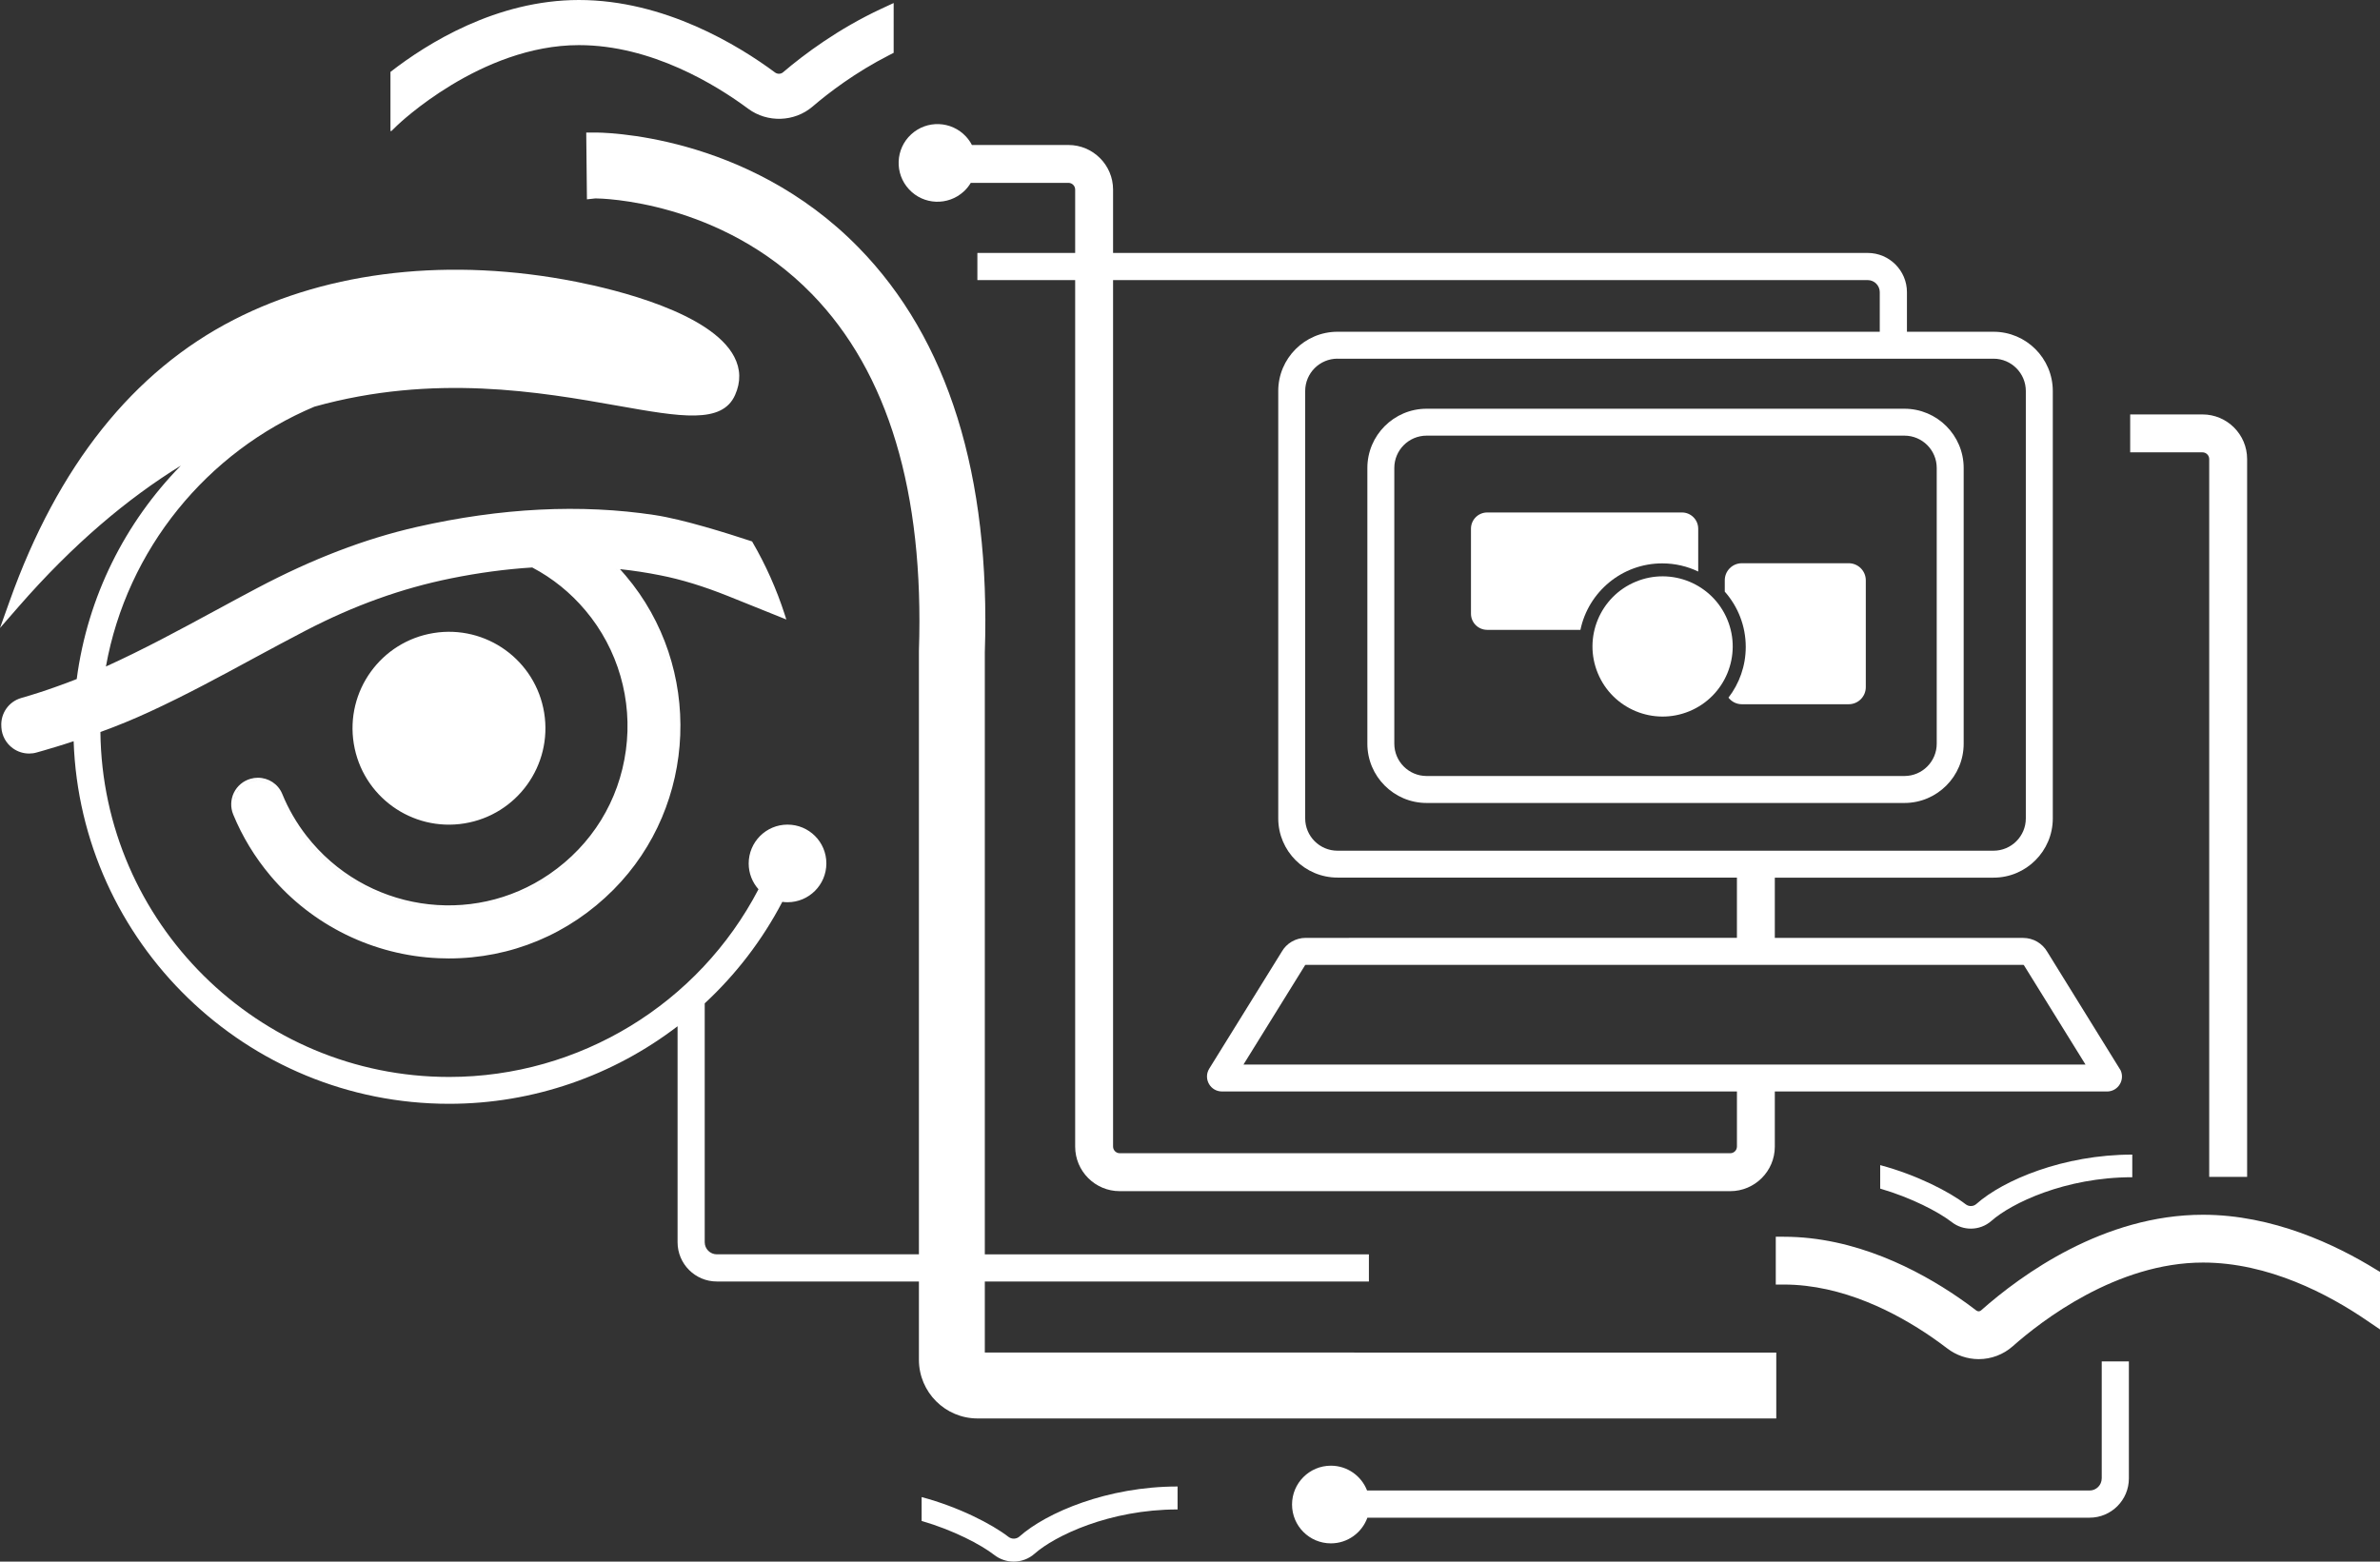 <?xml version="1.0" encoding="utf-8"?>
<!-- Generator: Adobe Illustrator 28.2.0, SVG Export Plug-In . SVG Version: 6.00 Build 0)  -->
<svg version="1.1" id="Vrstva_1" xmlns="http://www.w3.org/2000/svg" xmlns:xlink="http://www.w3.org/1999/xlink" x="0px" y="0px"
	 viewBox="0 0 818 536.8" style="enable-background:new 0 0 818 536.8;" xml:space="preserve">
<rect x="0" y="0" width="818" height="536.8" fill="#333333" stroke="none"/>
<style type="text/css">
	.st0{fill:#FFFFFF;}
</style>
<g>
	<path class="st0" d="M816.68,436.42c-13.91-8.59-35.53-18.85-59.52-18.85c-34.08,0-62.42,20.6-76.29,32.89
		c-0.44,0.39-1.11,0.41-1.59,0.04c-2.01-1.55-4.08-3.05-6.15-4.47c-13.88-9.53-35.56-20.9-60.03-20.9h-2.77v16.43h2.77
		c20.26,0,38.77,9.79,50.73,18.01c1.83,1.26,3.65,2.59,5.43,3.94c3.08,2.38,6.93,3.69,10.82,3.69c4.31,0,8.48-1.58,11.72-4.45
		c9.75-8.64,35.65-28.75,65.38-28.75c22.47,0,43.14,10.89,56.48,20.04l4.35,2.96v-19.79L816.68,436.42z"/>
	<path class="st0" d="M675.59,413.96c-5.57-4.28-16.79-10.09-29.37-13.45v8.07c10.7,3.13,19.97,7.94,24.63,11.54
		c1.93,1.49,4.23,2.22,6.53,2.22c2.54,0,5.07-0.9,7.09-2.68c6.8-6.02,25.29-14.99,48.39-14.99v-7.78
		c-23.65,0-44.35,8.78-53.55,16.94C678.28,414.78,676.71,414.83,675.59,413.96z"/>
	<path class="st0" d="M335.99,487.59h274.51v-22.65H338.48v-24.43h132.01v-9.33H338.48v-206.9c2.01-60.91-12.6-107.75-43.41-139.22
		c-38.55-39.41-88.67-39.54-90.78-39.5l-2.8,0.01l0.24,22.95l2.92-0.32c1.94,0,43.06,0.69,74.41,32.88
		c26.2,26.91,38.59,68.14,36.77,122.65v207.43h-69.46v0.01c-2.29,0-4.16-1.86-4.16-4.16v-82.11c10.67-9.89,19.74-21.64,26.67-34.89
		c0.58,0.09,1.18,0.13,1.79,0.13c7.37,0,13.35-5.97,13.35-13.35c0-7.38-5.97-13.33-13.35-13.33s-13.35,5.99-13.35,13.37
		c0,3.38,1.27,6.49,3.37,8.85c-20.53,39.41-61.53,64.52-106.33,64.52c-65.64,0-119.15-53.08-119.85-118.57
		c5.95-2.16,11.59-4.5,16.87-6.94c12.61-5.8,24.75-12.41,35.45-18.21l1.22-0.66c5.62-3.02,11.39-6.15,17.11-9.11
		c16.64-8.63,32.92-14.46,49.76-17.88c9.51-1.93,18.86-3.19,27.99-3.76c0.01,0,0.01,0,0.02,0c6.99,3.68,13.15,8.66,18.31,14.8
		c11.16,13.26,16.22,30.75,13.88,47.98c-2.35,17.45-11.69,32.58-26.28,42.62c-26.77,18.4-63.44,12.65-83.49-13.14
		c-3.44-4.42-6.25-9.28-8.35-14.43c-1.41-3.42-4.75-5.55-8.36-5.55c-0.85,0-1.69,0.11-2.54,0.36c-2.48,0.7-4.58,2.44-5.72,4.78
		c-1.13,2.34-1.22,5.06-0.24,7.46c3.13,7.61,7.42,14.69,12.81,21.09c14.36,17.07,35.45,27.4,57.83,28.34
		c1.14,0.04,2.31,0.08,3.46,0.08c21.37,0,41.36-8.31,56.59-23.62c28.99-29.13,30.84-76.53,4.23-107.94
		c-0.64-0.77-1.33-1.53-1.98-2.26c4.69,0.5,9.3,1.21,13.8,2.11c7.26,1.42,14.92,3.77,23.44,7.18l19.94,8.02l-0.61-1.89
		c-2.76-8.52-6.44-16.8-10.98-24.62l-0.17-0.32l-0.33-0.11c-8.2-2.71-23.4-7.49-33.14-8.96c-25.32-3.85-52.86-2.49-81.89,4.11
		c-17.81,4.07-35.72,10.94-54.71,20.97c-4.72,2.48-9.38,5.02-14.03,7.54l-0.29,0.15c-12.19,6.61-24.75,13.41-37.71,19.29
		c7.26-40.37,34.8-73.82,71.66-89.32c41.12-11.48,77.71-5.02,104.26-0.32c21.61,3.83,35.87,6.34,40.32-3.69
		c2.01-4.5,1.91-8.92-0.29-13.14c-7.88-15.16-40.69-23.09-54.43-25.8c-42.87-8.45-84.6-3.84-117.49,13.03
		c-34.64,17.73-60.59,50.29-77.14,96.8L0,215.87l6.41-7.35c18.75-21.51,37.46-37.19,55.73-48.46
		c-19.09,19.5-32.04,44.98-35.77,73.36c-2.24,0.89-4.5,1.74-6.77,2.54c-4.05,1.46-8.19,2.8-12.28,3.97
		c-4.32,1.23-7.16,5.31-6.86,9.79c-0.03,0.08,0,0.17,0.01,0.33c0.18,2.9,1.64,5.53,4.03,7.23c1.64,1.16,3.57,1.75,5.53,1.75
		c0.85,0,1.72-0.11,2.55-0.36c1.65-0.44,3.32-0.95,4.98-1.45l1.92-0.57c1.97-0.6,3.91-1.21,5.83-1.86
		c2.39,69.14,59.34,124.64,129.05,124.64c28.95,0,56.4-9.73,78.52-26.66v74.25c0,7.44,6.05,13.49,13.49,13.49h69.46v26.93
		C315.84,478.56,324.88,487.59,335.99,487.59z M86.37,268.58c3.97-1.11,8.22,0.85,9.79,4.66c2.14,5.22,4.96,10.13,8.48,14.64
		c20.15,25.9,57.7,31.92,84.75,13.33c18.33-12.61,27.63-32.8,27.23-52.98c0.4,20.18-8.9,40.38-27.23,52.99
		c-27.05,18.58-64.61,12.57-84.75-13.33c-3.52-4.51-6.34-9.42-8.48-14.64c-1.56-3.81-5.82-5.77-9.79-4.66
		c-3.53,0.98-5.82,4.12-5.97,7.55C80.54,272.71,82.84,269.57,86.37,268.58z M232.92,249.06c-0.11-18.01-6.26-36.02-18.56-50.55
		c-0.57-0.67-1.14-1.33-1.74-1.98c-0.32-0.36-0.64-0.71-0.97-1.04c0,0,0.01,0,0.01,0c0.33,0.33,0.64,0.68,0.95,1.03
		c0.6,0.65,1.17,1.31,1.74,1.98C226.66,213.02,232.82,231.05,232.92,249.06z"/>
	<path class="st0" d="M331.26,65.81c0.97-0.89,1.75-1.88,2.39-2.95h33.58c1.26,0,2.3,1.04,2.3,2.3v21.79h-33.61v9.33h33.61v297.85
		c0,8.47,6.86,15.33,15.33,15.33h209.81c8.44,0,15.33-6.86,15.33-15.33V375.2h114.16c1.86,0,3.51-0.95,4.44-2.53
		c0.86-1.45,0.95-3.23,0.25-4.75l-25.19-40.71c-1.7-2.96-4.87-4.8-8.29-4.8H610v-20.72h75.18c11.22,0,20.36-9.14,20.36-20.36V134.41
		c0-11.24-9.14-20.37-20.37-20.37h-29.76v-13.6c0-7.44-6.05-13.49-13.49-13.49H382.56V65.17c0-8.44-6.89-15.33-15.33-15.33h-33.19
		c-0.52-1.03-1.21-2-2.02-2.89c-5-5.41-13.43-5.76-18.86-0.76c-5.43,5-5.76,13.46-0.76,18.86
		C317.39,70.48,325.83,70.81,331.26,65.81z M695.64,331.82l21.15,34.13H427.37l21.01-33.89l0.14-0.24c0.05-0.09,0.17-0.15,0.27-0.15
		h246.58C695.48,331.66,695.59,331.73,695.64,331.82z M696.27,134.41v146.91c0,6.13-4.98,11.11-11.11,11.11H459.7
		c-6.13,0-11.11-4.98-11.11-11.11V134.4c0-6.13,4.98-11.11,11.11-11.11v0.01h225.47C691.29,123.3,696.27,128.29,696.27,134.41z
		 M641.91,96.28c2.3,0,4.16,1.87,4.16,4.16v13.6H459.7c-11.24,0-20.37,9.14-20.37,20.37v146.89c0,11.24,9.14,20.37,20.37,20.37
		h137.28v20.72H448.79c-3.47,0-6.66,1.88-8.3,4.83l-24.91,40.18l-0.27,0.51c-0.71,1.53-0.61,3.29,0.24,4.74
		c0.93,1.59,2.59,2.54,4.44,2.54h176.99v18.93c0,1.28-1.04,2.3-2.3,2.3H384.86c-1.26,0-2.3-1.02-2.3-2.3V96.28H641.91z"/>
	<path class="st0" d="M490.33,276.02h164.22c11.22,0,20.36-9.14,20.36-20.37v-94.78c0-11.24-9.14-20.37-20.37-20.37H490.33
		c-11.24,0-20.37,9.14-20.37,20.37v94.78C469.95,266.88,479.09,276.02,490.33,276.02z M479.22,160.86c0-6.13,4.98-11.11,11.11-11.11
		h164.21c6.13,0,11.11,4.98,11.11,11.11v94.78c0,6.13-4.98,11.11-11.11,11.11H490.33c-6.13,0-11.11-4.98-11.11-11.11V160.86z"/>
	<path class="st0" d="M759.3,157.79v246.77h13.03V157.79c0-8.45-6.89-15.33-15.34-15.33h-24.85v13.03h24.85
		C758.26,155.49,759.3,156.53,759.3,157.79z"/>
	<path class="st0" d="M722.35,508.2c0,2.3-1.87,4.16-4.16,4.16H469.86c-1.93-4.99-6.77-8.53-12.44-8.53
		c-7.37,0-13.35,5.98-13.35,13.35c0,7.37,5.98,13.35,13.35,13.35c5.78,0,10.69-3.69,12.55-8.83H718.2c7.44,0,13.49-6.05,13.49-13.49
		v-40.22h-9.33V508.2z"/>
	
		<ellipse transform="matrix(0.987 -0.16 0.16 0.987 -38.103 27.959)" class="st0" cx="154.37" cy="250.32" rx="33.15" ry="33.15"/>
	<path class="st0" d="M136.48,43.14c0.29-0.27,28.67-27.63,62.5-27.63c24.98,0,47.18,13.71,58.2,21.89
		c6.56,4.84,15.82,4.56,22.04-0.72c5.63-4.83,14.78-11.81,26.35-17.71l1.58-0.81V1.04l-4.12,1.91c-14.9,6.93-26.65,15.72-33.9,21.9
		c-0.75,0.65-1.92,0.67-2.73,0.08C253.86,15.62,228.4,0,198.97,0c-28.34,0-52.16,14.92-64.77,24.72v20.18l0.23,0.23L136.48,43.14z"
		/>
	<path class="st0" d="M346.59,528.28c-5.66-4.36-17.06-10.26-29.83-13.66v8.2c10.87,3.16,20.29,8.07,25.01,11.72
		c1.96,1.51,4.3,2.26,6.63,2.26c2.58,0,5.16-0.92,7.19-2.72c6.9-6.11,25.69-15.21,49.14-15.21v-7.89
		c-24.01-0.01-45.01,8.91-54.36,17.2C349.32,529.11,347.72,529.16,346.59,528.28z"/>
	
		<ellipse transform="matrix(0.924 -0.383 0.383 0.924 -41.609 235.551)" class="st0" cx="571.29" cy="222.37" rx="24.09" ry="24.09"/>
	<path class="st0" d="M511.15,216.51h32.04c2.71-13.03,14.28-22.85,28.11-22.85c4.43,0,8.62,1.01,12.37,2.8v-14.71
		c0-3.09-2.5-5.59-5.59-5.59h-66.92c-3.09,0-5.59,2.5-5.59,5.59v29.17C505.55,214,508.06,216.51,511.15,216.51z"/>
	<path class="st0" d="M594.07,239.82c1.08,1.37,2.72,2.26,4.6,2.26h36.73c3.24,0,5.87-2.63,5.87-5.87v-36.73
		c0-3.23-2.63-5.87-5.87-5.87h-36.73c-3.24,0-5.87,2.63-5.87,5.87v3.89c4.48,5.07,7.21,11.72,7.21,19
		C600.01,228.93,597.79,234.98,594.07,239.82z"/>
</g>
</svg>
